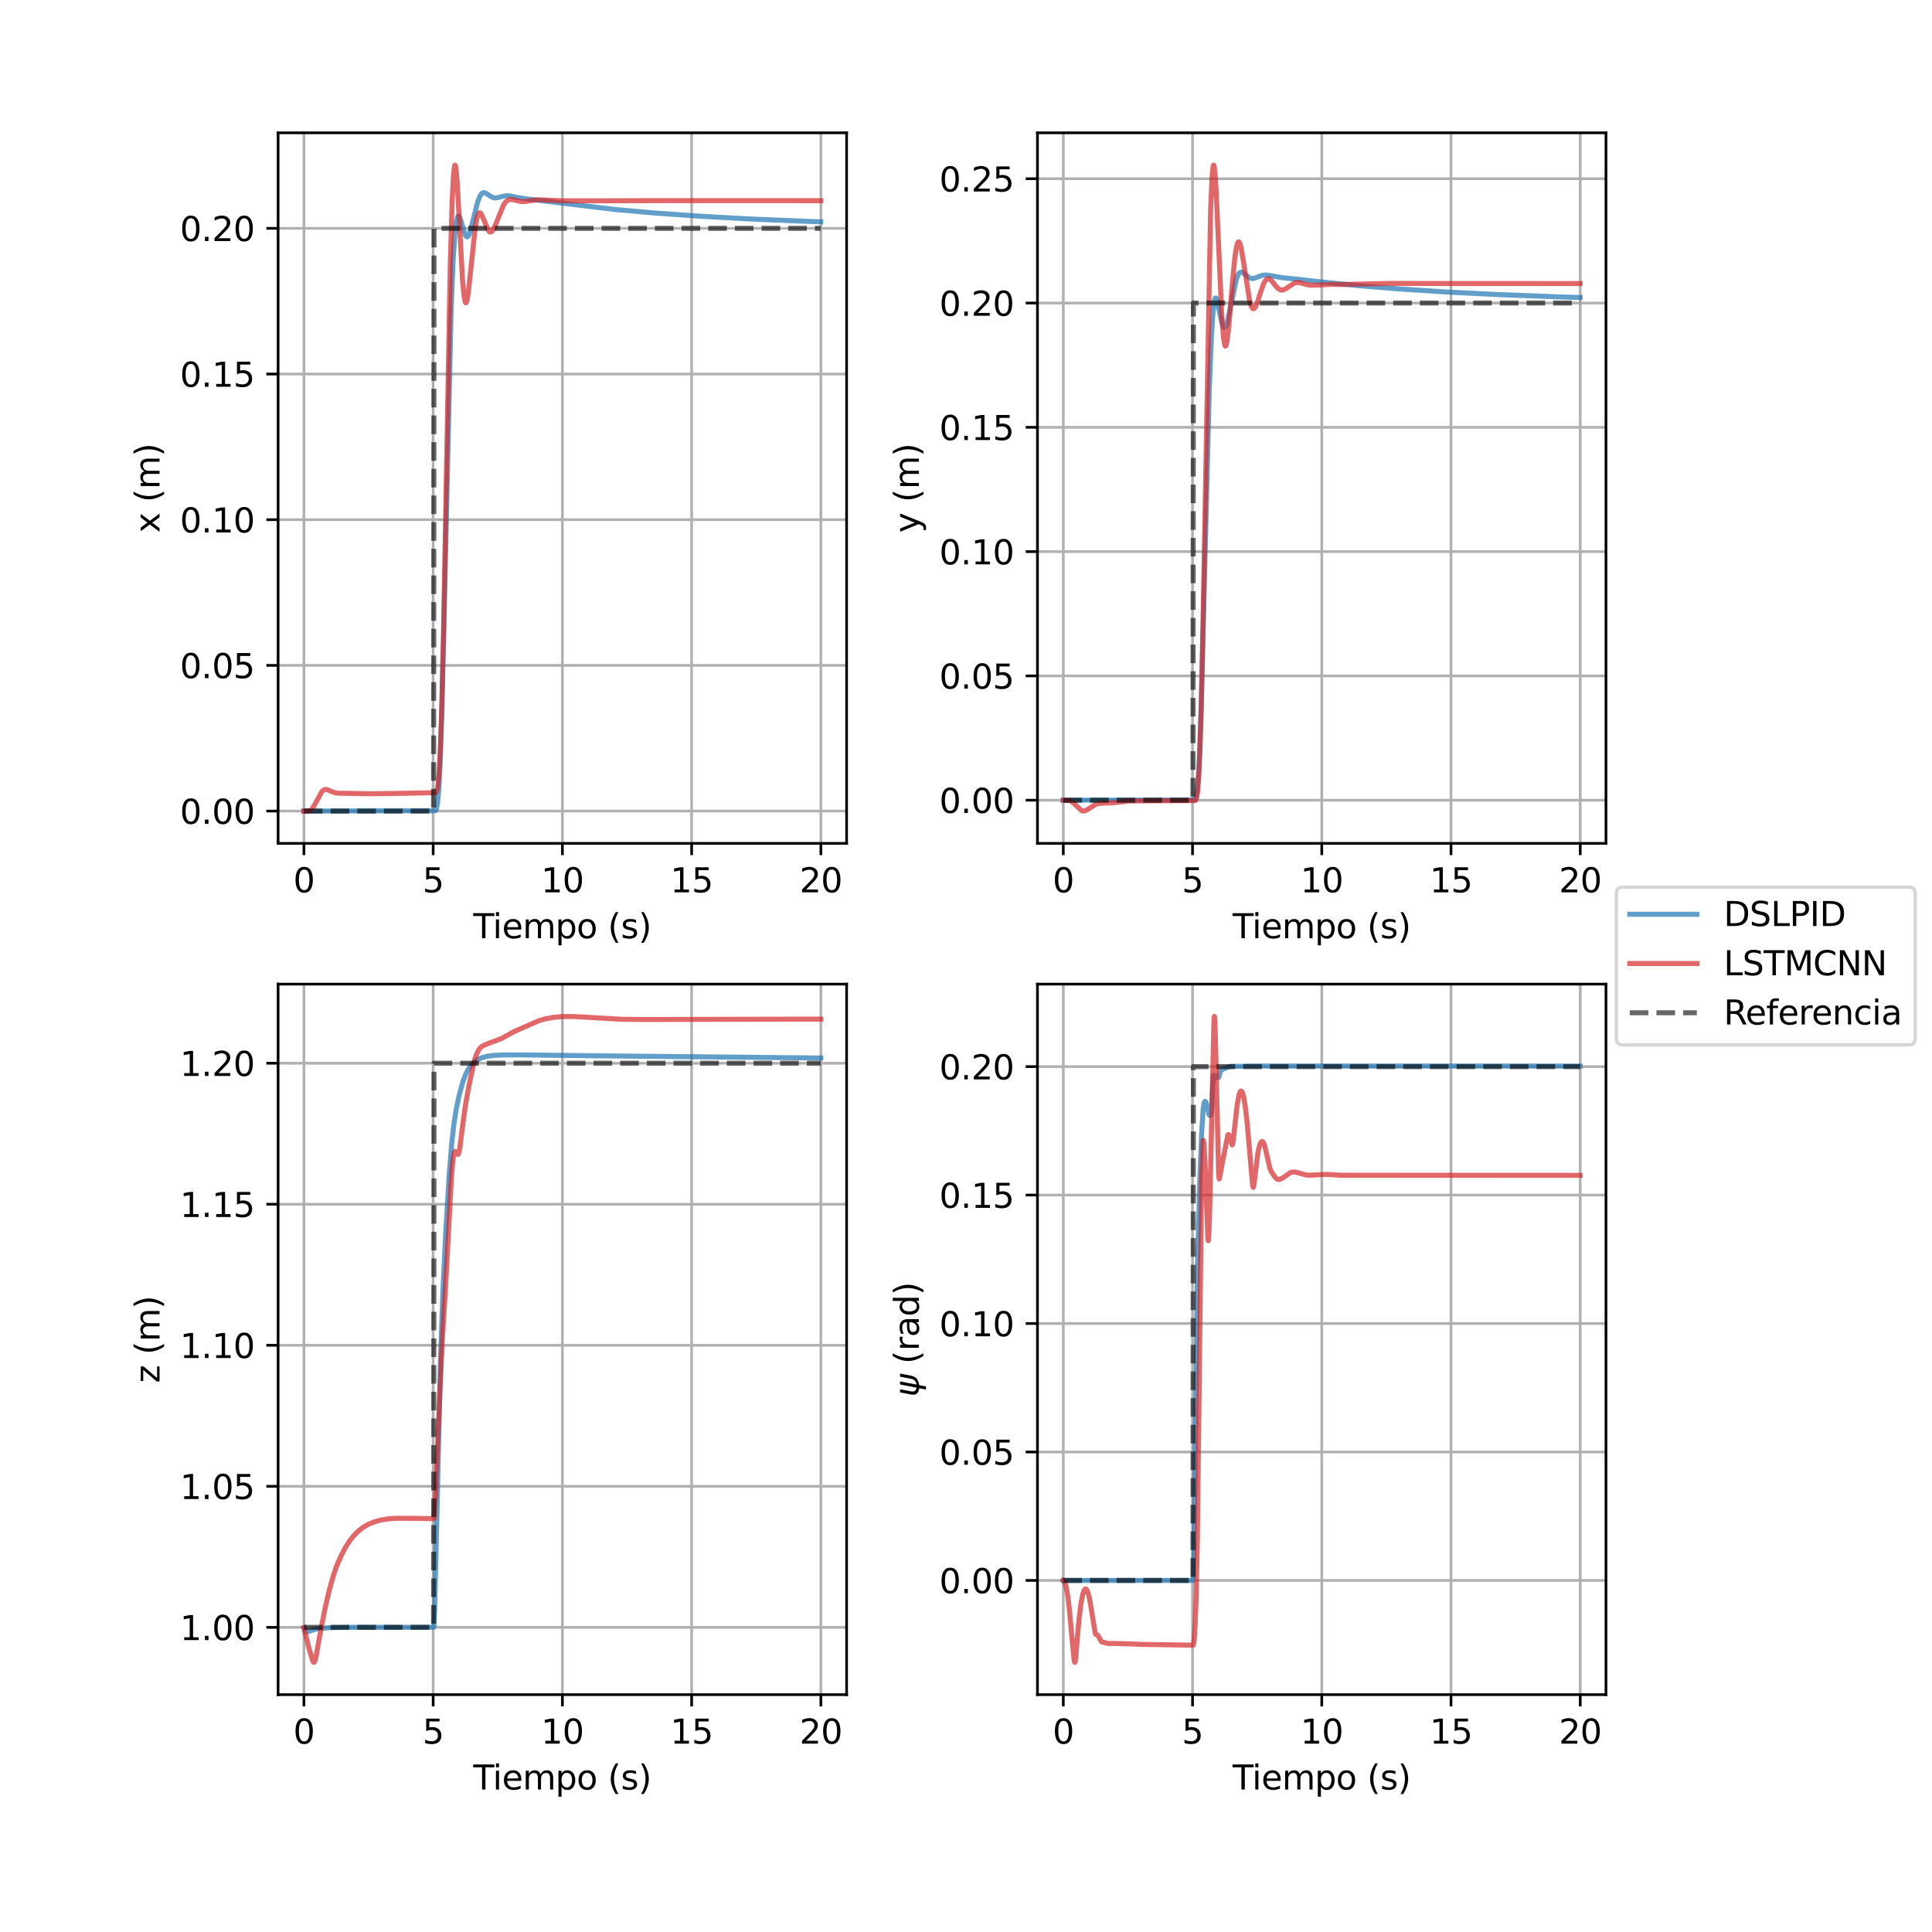 <?xml version="1.0" encoding="utf-8" standalone="no"?>
<!DOCTYPE svg PUBLIC "-//W3C//DTD SVG 1.1//EN"
  "http://www.w3.org/Graphics/SVG/1.1/DTD/svg11.dtd">
<svg height="576pt" version="1.1" viewBox="0 0 576 576" width="576pt" xmlns="http://www.w3.org/2000/svg" xmlns:xlink="http://www.w3.org/1999/xlink">
 <defs>
  <style type="text/css">*{stroke-linecap:butt;stroke-linejoin:round;}</style>
 </defs>
 <g id="figure_1">
  <g id="patch_1">
   <path d="M 0 576 
L 576 576 
L 576 0 
L 0 0 
z
" style="fill:#ffffff;"/>
  </g>
  <g id="axes_1">
   <g id="patch_2">
    <path d="M 82.91 251.44 
L 252.405 251.44 
L 252.405 39.6 
L 82.91 39.6 
z
" style="fill:#ffffff;"/>
   </g>
   <g id="matplotlib.axis_1">
    <g id="xtick_1">
     <g id="line2d_1">
      <path clip-path="url(#p86382a39cb)" d="M 90.614 251.44 
L 90.614 39.6 
" style="fill:none;stroke:#b0b0b0;stroke-linecap:square;stroke-width:0.8;"/>
     </g>
     <g id="line2d_2">
      <defs>
       <path d="M 0 0 
L 0 3.5 
" id="mc62c3244e0" style="stroke:#000000;stroke-width:0.8;"/>
      </defs>
      <g>
       <use style="stroke:#000000;stroke-width:0.8;" x="90.614" xlink:href="#mc62c3244e0" y="251.44"/>
      </g>
     </g>
     <g id="text_1">
      <!-- 0 -->
      <g transform="translate(87.433 266.038)scale(0.1 -0.1)">
       <defs>
        <path d="M 2034 4250 
Q 1547 4250 1301 3770 
Q 1056 3291 1056 2328 
Q 1056 1369 1301 889 
Q 1547 409 2034 409 
Q 2525 409 2770 889 
Q 3016 1369 3016 2328 
Q 3016 3291 2770 3770 
Q 2525 4250 2034 4250 
z
M 2034 4750 
Q 2819 4750 3233 4129 
Q 3647 3509 3647 2328 
Q 3647 1150 3233 529 
Q 2819 -91 2034 -91 
Q 1250 -91 836 529 
Q 422 1150 422 2328 
Q 422 3509 836 4129 
Q 1250 4750 2034 4750 
z
" id="DejaVuSans-30" transform="scale(0.016)"/>
       </defs>
       <use xlink:href="#DejaVuSans-30"/>
      </g>
     </g>
    </g>
    <g id="xtick_2">
     <g id="line2d_3">
      <path clip-path="url(#p86382a39cb)" d="M 129.144 251.44 
L 129.144 39.6 
" style="fill:none;stroke:#b0b0b0;stroke-linecap:square;stroke-width:0.8;"/>
     </g>
     <g id="line2d_4">
      <g>
       <use style="stroke:#000000;stroke-width:0.8;" x="129.144" xlink:href="#mc62c3244e0" y="251.44"/>
      </g>
     </g>
     <g id="text_2">
      <!-- 5 -->
      <g transform="translate(125.963 266.038)scale(0.1 -0.1)">
       <defs>
        <path d="M 691 4666 
L 3169 4666 
L 3169 4134 
L 1269 4134 
L 1269 2991 
Q 1406 3038 1543 3061 
Q 1681 3084 1819 3084 
Q 2600 3084 3056 2656 
Q 3513 2228 3513 1497 
Q 3513 744 3044 326 
Q 2575 -91 1722 -91 
Q 1428 -91 1123 -41 
Q 819 9 494 109 
L 494 744 
Q 775 591 1075 516 
Q 1375 441 1709 441 
Q 2250 441 2565 725 
Q 2881 1009 2881 1497 
Q 2881 1984 2565 2268 
Q 2250 2553 1709 2553 
Q 1456 2553 1204 2497 
Q 953 2441 691 2322 
L 691 4666 
z
" id="DejaVuSans-35" transform="scale(0.016)"/>
       </defs>
       <use xlink:href="#DejaVuSans-35"/>
      </g>
     </g>
    </g>
    <g id="xtick_3">
     <g id="line2d_5">
      <path clip-path="url(#p86382a39cb)" d="M 167.674 251.44 
L 167.674 39.6 
" style="fill:none;stroke:#b0b0b0;stroke-linecap:square;stroke-width:0.8;"/>
     </g>
     <g id="line2d_6">
      <g>
       <use style="stroke:#000000;stroke-width:0.8;" x="167.674" xlink:href="#mc62c3244e0" y="251.44"/>
      </g>
     </g>
     <g id="text_3">
      <!-- 10 -->
      <g transform="translate(161.311 266.038)scale(0.1 -0.1)">
       <defs>
        <path d="M 794 531 
L 1825 531 
L 1825 4091 
L 703 3866 
L 703 4441 
L 1819 4666 
L 2450 4666 
L 2450 531 
L 3481 531 
L 3481 0 
L 794 0 
L 794 531 
z
" id="DejaVuSans-31" transform="scale(0.016)"/>
       </defs>
       <use xlink:href="#DejaVuSans-31"/>
       <use x="63.623" xlink:href="#DejaVuSans-30"/>
      </g>
     </g>
    </g>
    <g id="xtick_4">
     <g id="line2d_7">
      <path clip-path="url(#p86382a39cb)" d="M 206.203 251.44 
L 206.203 39.6 
" style="fill:none;stroke:#b0b0b0;stroke-linecap:square;stroke-width:0.8;"/>
     </g>
     <g id="line2d_8">
      <g>
       <use style="stroke:#000000;stroke-width:0.8;" x="206.203" xlink:href="#mc62c3244e0" y="251.44"/>
      </g>
     </g>
     <g id="text_4">
      <!-- 15 -->
      <g transform="translate(199.841 266.038)scale(0.1 -0.1)">
       <use xlink:href="#DejaVuSans-31"/>
       <use x="63.623" xlink:href="#DejaVuSans-35"/>
      </g>
     </g>
    </g>
    <g id="xtick_5">
     <g id="line2d_9">
      <path clip-path="url(#p86382a39cb)" d="M 244.733 251.44 
L 244.733 39.6 
" style="fill:none;stroke:#b0b0b0;stroke-linecap:square;stroke-width:0.8;"/>
     </g>
     <g id="line2d_10">
      <g>
       <use style="stroke:#000000;stroke-width:0.8;" x="244.733" xlink:href="#mc62c3244e0" y="251.44"/>
      </g>
     </g>
     <g id="text_5">
      <!-- 20 -->
      <g transform="translate(238.37 266.038)scale(0.1 -0.1)">
       <defs>
        <path d="M 1228 531 
L 3431 531 
L 3431 0 
L 469 0 
L 469 531 
Q 828 903 1448 1529 
Q 2069 2156 2228 2338 
Q 2531 2678 2651 2914 
Q 2772 3150 2772 3378 
Q 2772 3750 2511 3984 
Q 2250 4219 1831 4219 
Q 1534 4219 1204 4116 
Q 875 4013 500 3803 
L 500 4441 
Q 881 4594 1212 4672 
Q 1544 4750 1819 4750 
Q 2544 4750 2975 4387 
Q 3406 4025 3406 3419 
Q 3406 3131 3298 2873 
Q 3191 2616 2906 2266 
Q 2828 2175 2409 1742 
Q 1991 1309 1228 531 
z
" id="DejaVuSans-32" transform="scale(0.016)"/>
       </defs>
       <use xlink:href="#DejaVuSans-32"/>
       <use x="63.623" xlink:href="#DejaVuSans-30"/>
      </g>
     </g>
    </g>
    <g id="text_6">
     <!-- Tiempo (s) -->
     <g transform="translate(141.095 279.717)scale(0.1 -0.1)">
      <defs>
       <path d="M -19 4666 
L 3928 4666 
L 3928 4134 
L 2272 4134 
L 2272 0 
L 1638 0 
L 1638 4134 
L -19 4134 
L -19 4666 
z
" id="DejaVuSans-54" transform="scale(0.016)"/>
       <path d="M 603 3500 
L 1178 3500 
L 1178 0 
L 603 0 
L 603 3500 
z
M 603 4863 
L 1178 4863 
L 1178 4134 
L 603 4134 
L 603 4863 
z
" id="DejaVuSans-69" transform="scale(0.016)"/>
       <path d="M 3597 1894 
L 3597 1613 
L 953 1613 
Q 991 1019 1311 708 
Q 1631 397 2203 397 
Q 2534 397 2845 478 
Q 3156 559 3463 722 
L 3463 178 
Q 3153 47 2828 -22 
Q 2503 -91 2169 -91 
Q 1331 -91 842 396 
Q 353 884 353 1716 
Q 353 2575 817 3079 
Q 1281 3584 2069 3584 
Q 2775 3584 3186 3129 
Q 3597 2675 3597 1894 
z
M 3022 2063 
Q 3016 2534 2758 2815 
Q 2500 3097 2075 3097 
Q 1594 3097 1305 2825 
Q 1016 2553 972 2059 
L 3022 2063 
z
" id="DejaVuSans-65" transform="scale(0.016)"/>
       <path d="M 3328 2828 
Q 3544 3216 3844 3400 
Q 4144 3584 4550 3584 
Q 5097 3584 5394 3201 
Q 5691 2819 5691 2113 
L 5691 0 
L 5113 0 
L 5113 2094 
Q 5113 2597 4934 2840 
Q 4756 3084 4391 3084 
Q 3944 3084 3684 2787 
Q 3425 2491 3425 1978 
L 3425 0 
L 2847 0 
L 2847 2094 
Q 2847 2600 2669 2842 
Q 2491 3084 2119 3084 
Q 1678 3084 1418 2786 
Q 1159 2488 1159 1978 
L 1159 0 
L 581 0 
L 581 3500 
L 1159 3500 
L 1159 2956 
Q 1356 3278 1631 3431 
Q 1906 3584 2284 3584 
Q 2666 3584 2933 3390 
Q 3200 3197 3328 2828 
z
" id="DejaVuSans-6d" transform="scale(0.016)"/>
       <path d="M 1159 525 
L 1159 -1331 
L 581 -1331 
L 581 3500 
L 1159 3500 
L 1159 2969 
Q 1341 3281 1617 3432 
Q 1894 3584 2278 3584 
Q 2916 3584 3314 3078 
Q 3713 2572 3713 1747 
Q 3713 922 3314 415 
Q 2916 -91 2278 -91 
Q 1894 -91 1617 61 
Q 1341 213 1159 525 
z
M 3116 1747 
Q 3116 2381 2855 2742 
Q 2594 3103 2138 3103 
Q 1681 3103 1420 2742 
Q 1159 2381 1159 1747 
Q 1159 1113 1420 752 
Q 1681 391 2138 391 
Q 2594 391 2855 752 
Q 3116 1113 3116 1747 
z
" id="DejaVuSans-70" transform="scale(0.016)"/>
       <path d="M 1959 3097 
Q 1497 3097 1228 2736 
Q 959 2375 959 1747 
Q 959 1119 1226 758 
Q 1494 397 1959 397 
Q 2419 397 2687 759 
Q 2956 1122 2956 1747 
Q 2956 2369 2687 2733 
Q 2419 3097 1959 3097 
z
M 1959 3584 
Q 2709 3584 3137 3096 
Q 3566 2609 3566 1747 
Q 3566 888 3137 398 
Q 2709 -91 1959 -91 
Q 1206 -91 779 398 
Q 353 888 353 1747 
Q 353 2609 779 3096 
Q 1206 3584 1959 3584 
z
" id="DejaVuSans-6f" transform="scale(0.016)"/>
       <path id="DejaVuSans-20" transform="scale(0.016)"/>
       <path d="M 1984 4856 
Q 1566 4138 1362 3434 
Q 1159 2731 1159 2009 
Q 1159 1288 1364 580 
Q 1569 -128 1984 -844 
L 1484 -844 
Q 1016 -109 783 600 
Q 550 1309 550 2009 
Q 550 2706 781 3412 
Q 1013 4119 1484 4856 
L 1984 4856 
z
" id="DejaVuSans-28" transform="scale(0.016)"/>
       <path d="M 2834 3397 
L 2834 2853 
Q 2591 2978 2328 3040 
Q 2066 3103 1784 3103 
Q 1356 3103 1142 2972 
Q 928 2841 928 2578 
Q 928 2378 1081 2264 
Q 1234 2150 1697 2047 
L 1894 2003 
Q 2506 1872 2764 1633 
Q 3022 1394 3022 966 
Q 3022 478 2636 193 
Q 2250 -91 1575 -91 
Q 1294 -91 989 -36 
Q 684 19 347 128 
L 347 722 
Q 666 556 975 473 
Q 1284 391 1588 391 
Q 1994 391 2212 530 
Q 2431 669 2431 922 
Q 2431 1156 2273 1281 
Q 2116 1406 1581 1522 
L 1381 1569 
Q 847 1681 609 1914 
Q 372 2147 372 2553 
Q 372 3047 722 3315 
Q 1072 3584 1716 3584 
Q 2034 3584 2315 3537 
Q 2597 3491 2834 3397 
z
" id="DejaVuSans-73" transform="scale(0.016)"/>
       <path d="M 513 4856 
L 1013 4856 
Q 1481 4119 1714 3412 
Q 1947 2706 1947 2009 
Q 1947 1309 1714 600 
Q 1481 -109 1013 -844 
L 513 -844 
Q 928 -128 1133 580 
Q 1338 1288 1338 2009 
Q 1338 2731 1133 3434 
Q 928 4138 513 4856 
z
" id="DejaVuSans-29" transform="scale(0.016)"/>
      </defs>
      <use xlink:href="#DejaVuSans-54"/>
      <use x="57.959" xlink:href="#DejaVuSans-69"/>
      <use x="85.742" xlink:href="#DejaVuSans-65"/>
      <use x="147.266" xlink:href="#DejaVuSans-6d"/>
      <use x="244.678" xlink:href="#DejaVuSans-70"/>
      <use x="308.154" xlink:href="#DejaVuSans-6f"/>
      <use x="369.336" xlink:href="#DejaVuSans-20"/>
      <use x="401.123" xlink:href="#DejaVuSans-28"/>
      <use x="440.137" xlink:href="#DejaVuSans-73"/>
      <use x="492.236" xlink:href="#DejaVuSans-29"/>
     </g>
    </g>
   </g>
   <g id="matplotlib.axis_2">
    <g id="ytick_1">
     <g id="line2d_11">
      <path clip-path="url(#p86382a39cb)" d="M 82.91 241.811 
L 252.405 241.811 
" style="fill:none;stroke:#b0b0b0;stroke-linecap:square;stroke-width:0.8;"/>
     </g>
     <g id="line2d_12">
      <defs>
       <path d="M 0 0 
L -3.5 0 
" id="m4d430b8857" style="stroke:#000000;stroke-width:0.8;"/>
      </defs>
      <g>
       <use style="stroke:#000000;stroke-width:0.8;" x="82.91" xlink:href="#m4d430b8857" y="241.811"/>
      </g>
     </g>
     <g id="text_7">
      <!-- 0.00 -->
      <g transform="translate(53.644 245.61)scale(0.1 -0.1)">
       <defs>
        <path d="M 684 794 
L 1344 794 
L 1344 0 
L 684 0 
L 684 794 
z
" id="DejaVuSans-2e" transform="scale(0.016)"/>
       </defs>
       <use xlink:href="#DejaVuSans-30"/>
       <use x="63.623" xlink:href="#DejaVuSans-2e"/>
       <use x="95.41" xlink:href="#DejaVuSans-30"/>
       <use x="159.033" xlink:href="#DejaVuSans-30"/>
      </g>
     </g>
    </g>
    <g id="ytick_2">
     <g id="line2d_13">
      <path clip-path="url(#p86382a39cb)" d="M 82.91 198.376 
L 252.405 198.376 
" style="fill:none;stroke:#b0b0b0;stroke-linecap:square;stroke-width:0.8;"/>
     </g>
     <g id="line2d_14">
      <g>
       <use style="stroke:#000000;stroke-width:0.8;" x="82.91" xlink:href="#m4d430b8857" y="198.376"/>
      </g>
     </g>
     <g id="text_8">
      <!-- 0.05 -->
      <g transform="translate(53.644 202.176)scale(0.1 -0.1)">
       <use xlink:href="#DejaVuSans-30"/>
       <use x="63.623" xlink:href="#DejaVuSans-2e"/>
       <use x="95.41" xlink:href="#DejaVuSans-30"/>
       <use x="159.033" xlink:href="#DejaVuSans-35"/>
      </g>
     </g>
    </g>
    <g id="ytick_3">
     <g id="line2d_15">
      <path clip-path="url(#p86382a39cb)" d="M 82.91 154.942 
L 252.405 154.942 
" style="fill:none;stroke:#b0b0b0;stroke-linecap:square;stroke-width:0.8;"/>
     </g>
     <g id="line2d_16">
      <g>
       <use style="stroke:#000000;stroke-width:0.8;" x="82.91" xlink:href="#m4d430b8857" y="154.942"/>
      </g>
     </g>
     <g id="text_9">
      <!-- 0.10 -->
      <g transform="translate(53.644 158.741)scale(0.1 -0.1)">
       <use xlink:href="#DejaVuSans-30"/>
       <use x="63.623" xlink:href="#DejaVuSans-2e"/>
       <use x="95.41" xlink:href="#DejaVuSans-31"/>
       <use x="159.033" xlink:href="#DejaVuSans-30"/>
      </g>
     </g>
    </g>
    <g id="ytick_4">
     <g id="line2d_17">
      <path clip-path="url(#p86382a39cb)" d="M 82.91 111.507 
L 252.405 111.507 
" style="fill:none;stroke:#b0b0b0;stroke-linecap:square;stroke-width:0.8;"/>
     </g>
     <g id="line2d_18">
      <g>
       <use style="stroke:#000000;stroke-width:0.8;" x="82.91" xlink:href="#m4d430b8857" y="111.507"/>
      </g>
     </g>
     <g id="text_10">
      <!-- 0.15 -->
      <g transform="translate(53.644 115.306)scale(0.1 -0.1)">
       <use xlink:href="#DejaVuSans-30"/>
       <use x="63.623" xlink:href="#DejaVuSans-2e"/>
       <use x="95.41" xlink:href="#DejaVuSans-31"/>
       <use x="159.033" xlink:href="#DejaVuSans-35"/>
      </g>
     </g>
    </g>
    <g id="ytick_5">
     <g id="line2d_19">
      <path clip-path="url(#p86382a39cb)" d="M 82.91 68.073 
L 252.405 68.073 
" style="fill:none;stroke:#b0b0b0;stroke-linecap:square;stroke-width:0.8;"/>
     </g>
     <g id="line2d_20">
      <g>
       <use style="stroke:#000000;stroke-width:0.8;" x="82.91" xlink:href="#m4d430b8857" y="68.073"/>
      </g>
     </g>
     <g id="text_11">
      <!-- 0.20 -->
      <g transform="translate(53.644 71.872)scale(0.1 -0.1)">
       <use xlink:href="#DejaVuSans-30"/>
       <use x="63.623" xlink:href="#DejaVuSans-2e"/>
       <use x="95.41" xlink:href="#DejaVuSans-32"/>
       <use x="159.033" xlink:href="#DejaVuSans-30"/>
      </g>
     </g>
    </g>
    <g id="text_12">
     <!-- x (m) -->
     <g transform="translate(47.565 158.84)rotate(-90)scale(0.1 -0.1)">
      <defs>
       <path d="M 3513 3500 
L 2247 1797 
L 3578 0 
L 2900 0 
L 1881 1375 
L 863 0 
L 184 0 
L 1544 1831 
L 300 3500 
L 978 3500 
L 1906 2253 
L 2834 3500 
L 3513 3500 
z
" id="DejaVuSans-78" transform="scale(0.016)"/>
      </defs>
      <use xlink:href="#DejaVuSans-78"/>
      <use x="59.18" xlink:href="#DejaVuSans-20"/>
      <use x="90.967" xlink:href="#DejaVuSans-28"/>
      <use x="129.98" xlink:href="#DejaVuSans-6d"/>
      <use x="227.393" xlink:href="#DejaVuSans-29"/>
     </g>
    </g>
   </g>
   <g id="line2d_21">
    <path clip-path="url(#p86382a39cb)" d="M 90.614 241.811 
L 129.786 241.707 
L 130.011 241.374 
L 130.236 240.618 
L 130.492 238.951 
L 130.814 235.22 
L 131.199 227.852 
L 131.68 213.88 
L 132.323 187.777 
L 134.506 91.888 
L 135.084 77.665 
L 135.598 69.898 
L 136.047 66.096 
L 136.4 64.692 
L 136.657 64.367 
L 136.85 64.44 
L 137.075 64.816 
L 137.46 65.992 
L 138.712 70.109 
L 139.065 70.556 
L 139.322 70.59 
L 139.579 70.378 
L 139.9 69.791 
L 140.35 68.464 
L 141.12 65.345 
L 142.405 60.221 
L 143.047 58.555 
L 143.56 57.78 
L 144.01 57.474 
L 144.427 57.442 
L 144.941 57.638 
L 145.936 58.329 
L 146.868 58.853 
L 147.574 59.006 
L 148.345 58.944 
L 149.886 58.522 
L 151.042 58.346 
L 152.133 58.416 
L 153.931 58.806 
L 156.083 59.189 
L 183.406 62.466 
L 195.479 63.525 
L 208.74 64.459 
L 223.67 65.283 
L 240.623 65.994 
L 244.701 66.136 
L 244.701 66.136 
" style="fill:none;stroke:#1f77b4;stroke-linecap:square;stroke-opacity:0.7;stroke-width:1.5;"/>
   </g>
   <g id="line2d_22">
    <path clip-path="url(#p86382a39cb)" d="M 90.614 241.811 
L 92.188 241.704 
L 92.733 241.447 
L 93.183 240.976 
L 93.793 239.964 
L 96.008 235.899 
L 96.554 235.492 
L 97.068 235.369 
L 97.678 235.468 
L 98.706 235.918 
L 99.894 236.36 
L 100.921 236.485 
L 110.425 236.649 
L 118.709 236.541 
L 129.882 236.333 
L 130.107 236.043 
L 130.332 235.38 
L 130.589 233.884 
L 130.878 230.8 
L 131.231 224.393 
L 131.68 211.506 
L 132.258 187.369 
L 133.061 143.038 
L 134.249 78.572 
L 134.795 60.028 
L 135.212 52.052 
L 135.533 49.456 
L 135.662 49.229 
L 135.694 49.242 
L 135.822 49.563 
L 136.015 50.816 
L 136.336 54.718 
L 136.882 64.836 
L 137.877 83.207 
L 138.359 88.391 
L 138.68 90.021 
L 138.905 90.299 
L 139.033 90.157 
L 139.258 89.434 
L 139.611 87.277 
L 140.189 81.99 
L 141.666 67.934 
L 142.212 64.94 
L 142.629 63.745 
L 142.918 63.437 
L 143.143 63.457 
L 143.432 63.76 
L 143.849 64.605 
L 145.712 68.932 
L 146.097 69.185 
L 146.418 69.147 
L 146.771 68.854 
L 147.221 68.149 
L 147.863 66.674 
L 150.11 61.143 
L 150.785 60.185 
L 151.395 59.677 
L 152.005 59.457 
L 152.679 59.456 
L 153.739 59.715 
L 155.344 60.08 
L 156.468 60.087 
L 158.073 59.836 
L 160.096 59.571 
L 161.766 59.595 
L 167.224 59.856 
L 175.99 59.877 
L 197.245 59.814 
L 244.701 59.824 
L 244.701 59.824 
" style="fill:none;stroke:#d62728;stroke-linecap:square;stroke-opacity:0.7;stroke-width:1.5;"/>
   </g>
   <g id="line2d_23">
    <path clip-path="url(#p86382a39cb)" d="M 90.614 241.811 
L 129.272 241.811 
L 129.401 68.073 
L 244.701 68.073 
L 244.701 68.073 
" style="fill:none;stroke:#000000;stroke-dasharray:5.55,2.4;stroke-dashoffset:0;stroke-opacity:0.595;stroke-width:1.5;"/>
   </g>
   <g id="patch_3">
    <path d="M 82.91 251.44 
L 82.91 39.6 
" style="fill:none;stroke:#000000;stroke-linecap:square;stroke-linejoin:miter;stroke-width:0.8;"/>
   </g>
   <g id="patch_4">
    <path d="M 252.405 251.44 
L 252.405 39.6 
" style="fill:none;stroke:#000000;stroke-linecap:square;stroke-linejoin:miter;stroke-width:0.8;"/>
   </g>
   <g id="patch_5">
    <path d="M 82.91 251.44 
L 252.405 251.44 
" style="fill:none;stroke:#000000;stroke-linecap:square;stroke-linejoin:miter;stroke-width:0.8;"/>
   </g>
   <g id="patch_6">
    <path d="M 82.91 39.6 
L 252.405 39.6 
" style="fill:none;stroke:#000000;stroke-linecap:square;stroke-linejoin:miter;stroke-width:0.8;"/>
   </g>
  </g>
  <g id="axes_2">
   <g id="patch_7">
    <path d="M 309.305 251.44 
L 478.8 251.44 
L 478.8 39.6 
L 309.305 39.6 
z
" style="fill:#ffffff;"/>
   </g>
   <g id="matplotlib.axis_3">
    <g id="xtick_6">
     <g id="line2d_24">
      <path clip-path="url(#pc418ac029c)" d="M 317.009 251.44 
L 317.009 39.6 
" style="fill:none;stroke:#b0b0b0;stroke-linecap:square;stroke-width:0.8;"/>
     </g>
     <g id="line2d_25">
      <g>
       <use style="stroke:#000000;stroke-width:0.8;" x="317.009" xlink:href="#mc62c3244e0" y="251.44"/>
      </g>
     </g>
     <g id="text_13">
      <!-- 0 -->
      <g transform="translate(313.828 266.038)scale(0.1 -0.1)">
       <use xlink:href="#DejaVuSans-30"/>
      </g>
     </g>
    </g>
    <g id="xtick_7">
     <g id="line2d_26">
      <path clip-path="url(#pc418ac029c)" d="M 355.539 251.44 
L 355.539 39.6 
" style="fill:none;stroke:#b0b0b0;stroke-linecap:square;stroke-width:0.8;"/>
     </g>
     <g id="line2d_27">
      <g>
       <use style="stroke:#000000;stroke-width:0.8;" x="355.539" xlink:href="#mc62c3244e0" y="251.44"/>
      </g>
     </g>
     <g id="text_14">
      <!-- 5 -->
      <g transform="translate(352.358 266.038)scale(0.1 -0.1)">
       <use xlink:href="#DejaVuSans-35"/>
      </g>
     </g>
    </g>
    <g id="xtick_8">
     <g id="line2d_28">
      <path clip-path="url(#pc418ac029c)" d="M 394.069 251.44 
L 394.069 39.6 
" style="fill:none;stroke:#b0b0b0;stroke-linecap:square;stroke-width:0.8;"/>
     </g>
     <g id="line2d_29">
      <g>
       <use style="stroke:#000000;stroke-width:0.8;" x="394.069" xlink:href="#mc62c3244e0" y="251.44"/>
      </g>
     </g>
     <g id="text_15">
      <!-- 10 -->
      <g transform="translate(387.706 266.038)scale(0.1 -0.1)">
       <use xlink:href="#DejaVuSans-31"/>
       <use x="63.623" xlink:href="#DejaVuSans-30"/>
      </g>
     </g>
    </g>
    <g id="xtick_9">
     <g id="line2d_30">
      <path clip-path="url(#pc418ac029c)" d="M 432.598 251.44 
L 432.598 39.6 
" style="fill:none;stroke:#b0b0b0;stroke-linecap:square;stroke-width:0.8;"/>
     </g>
     <g id="line2d_31">
      <g>
       <use style="stroke:#000000;stroke-width:0.8;" x="432.598" xlink:href="#mc62c3244e0" y="251.44"/>
      </g>
     </g>
     <g id="text_16">
      <!-- 15 -->
      <g transform="translate(426.236 266.038)scale(0.1 -0.1)">
       <use xlink:href="#DejaVuSans-31"/>
       <use x="63.623" xlink:href="#DejaVuSans-35"/>
      </g>
     </g>
    </g>
    <g id="xtick_10">
     <g id="line2d_32">
      <path clip-path="url(#pc418ac029c)" d="M 471.128 251.44 
L 471.128 39.6 
" style="fill:none;stroke:#b0b0b0;stroke-linecap:square;stroke-width:0.8;"/>
     </g>
     <g id="line2d_33">
      <g>
       <use style="stroke:#000000;stroke-width:0.8;" x="471.128" xlink:href="#mc62c3244e0" y="251.44"/>
      </g>
     </g>
     <g id="text_17">
      <!-- 20 -->
      <g transform="translate(464.765 266.038)scale(0.1 -0.1)">
       <use xlink:href="#DejaVuSans-32"/>
       <use x="63.623" xlink:href="#DejaVuSans-30"/>
      </g>
     </g>
    </g>
    <g id="text_18">
     <!-- Tiempo (s) -->
     <g transform="translate(367.49 279.717)scale(0.1 -0.1)">
      <use xlink:href="#DejaVuSans-54"/>
      <use x="57.959" xlink:href="#DejaVuSans-69"/>
      <use x="85.742" xlink:href="#DejaVuSans-65"/>
      <use x="147.266" xlink:href="#DejaVuSans-6d"/>
      <use x="244.678" xlink:href="#DejaVuSans-70"/>
      <use x="308.154" xlink:href="#DejaVuSans-6f"/>
      <use x="369.336" xlink:href="#DejaVuSans-20"/>
      <use x="401.123" xlink:href="#DejaVuSans-28"/>
      <use x="440.137" xlink:href="#DejaVuSans-73"/>
      <use x="492.236" xlink:href="#DejaVuSans-29"/>
     </g>
    </g>
   </g>
   <g id="matplotlib.axis_4">
    <g id="ytick_6">
     <g id="line2d_34">
      <path clip-path="url(#pc418ac029c)" d="M 309.305 238.566 
L 478.8 238.566 
" style="fill:none;stroke:#b0b0b0;stroke-linecap:square;stroke-width:0.8;"/>
     </g>
     <g id="line2d_35">
      <g>
       <use style="stroke:#000000;stroke-width:0.8;" x="309.305" xlink:href="#m4d430b8857" y="238.566"/>
      </g>
     </g>
     <g id="text_19">
      <!-- 0.00 -->
      <g transform="translate(280.039 242.365)scale(0.1 -0.1)">
       <use xlink:href="#DejaVuSans-30"/>
       <use x="63.623" xlink:href="#DejaVuSans-2e"/>
       <use x="95.41" xlink:href="#DejaVuSans-30"/>
       <use x="159.033" xlink:href="#DejaVuSans-30"/>
      </g>
     </g>
    </g>
    <g id="ytick_7">
     <g id="line2d_36">
      <path clip-path="url(#pc418ac029c)" d="M 309.305 201.51 
L 478.8 201.51 
" style="fill:none;stroke:#b0b0b0;stroke-linecap:square;stroke-width:0.8;"/>
     </g>
     <g id="line2d_37">
      <g>
       <use style="stroke:#000000;stroke-width:0.8;" x="309.305" xlink:href="#m4d430b8857" y="201.51"/>
      </g>
     </g>
     <g id="text_20">
      <!-- 0.05 -->
      <g transform="translate(280.039 205.309)scale(0.1 -0.1)">
       <use xlink:href="#DejaVuSans-30"/>
       <use x="63.623" xlink:href="#DejaVuSans-2e"/>
       <use x="95.41" xlink:href="#DejaVuSans-30"/>
       <use x="159.033" xlink:href="#DejaVuSans-35"/>
      </g>
     </g>
    </g>
    <g id="ytick_8">
     <g id="line2d_38">
      <path clip-path="url(#pc418ac029c)" d="M 309.305 164.454 
L 478.8 164.454 
" style="fill:none;stroke:#b0b0b0;stroke-linecap:square;stroke-width:0.8;"/>
     </g>
     <g id="line2d_39">
      <g>
       <use style="stroke:#000000;stroke-width:0.8;" x="309.305" xlink:href="#m4d430b8857" y="164.454"/>
      </g>
     </g>
     <g id="text_21">
      <!-- 0.10 -->
      <g transform="translate(280.039 168.253)scale(0.1 -0.1)">
       <use xlink:href="#DejaVuSans-30"/>
       <use x="63.623" xlink:href="#DejaVuSans-2e"/>
       <use x="95.41" xlink:href="#DejaVuSans-31"/>
       <use x="159.033" xlink:href="#DejaVuSans-30"/>
      </g>
     </g>
    </g>
    <g id="ytick_9">
     <g id="line2d_40">
      <path clip-path="url(#pc418ac029c)" d="M 309.305 127.398 
L 478.8 127.398 
" style="fill:none;stroke:#b0b0b0;stroke-linecap:square;stroke-width:0.8;"/>
     </g>
     <g id="line2d_41">
      <g>
       <use style="stroke:#000000;stroke-width:0.8;" x="309.305" xlink:href="#m4d430b8857" y="127.398"/>
      </g>
     </g>
     <g id="text_22">
      <!-- 0.15 -->
      <g transform="translate(280.039 131.197)scale(0.1 -0.1)">
       <use xlink:href="#DejaVuSans-30"/>
       <use x="63.623" xlink:href="#DejaVuSans-2e"/>
       <use x="95.41" xlink:href="#DejaVuSans-31"/>
       <use x="159.033" xlink:href="#DejaVuSans-35"/>
      </g>
     </g>
    </g>
    <g id="ytick_10">
     <g id="line2d_42">
      <path clip-path="url(#pc418ac029c)" d="M 309.305 90.342 
L 478.8 90.342 
" style="fill:none;stroke:#b0b0b0;stroke-linecap:square;stroke-width:0.8;"/>
     </g>
     <g id="line2d_43">
      <g>
       <use style="stroke:#000000;stroke-width:0.8;" x="309.305" xlink:href="#m4d430b8857" y="90.342"/>
      </g>
     </g>
     <g id="text_23">
      <!-- 0.20 -->
      <g transform="translate(280.039 94.142)scale(0.1 -0.1)">
       <use xlink:href="#DejaVuSans-30"/>
       <use x="63.623" xlink:href="#DejaVuSans-2e"/>
       <use x="95.41" xlink:href="#DejaVuSans-32"/>
       <use x="159.033" xlink:href="#DejaVuSans-30"/>
      </g>
     </g>
    </g>
    <g id="ytick_11">
     <g id="line2d_44">
      <path clip-path="url(#pc418ac029c)" d="M 309.305 53.287 
L 478.8 53.287 
" style="fill:none;stroke:#b0b0b0;stroke-linecap:square;stroke-width:0.8;"/>
     </g>
     <g id="line2d_45">
      <g>
       <use style="stroke:#000000;stroke-width:0.8;" x="309.305" xlink:href="#m4d430b8857" y="53.287"/>
      </g>
     </g>
     <g id="text_24">
      <!-- 0.25 -->
      <g transform="translate(280.039 57.086)scale(0.1 -0.1)">
       <use xlink:href="#DejaVuSans-30"/>
       <use x="63.623" xlink:href="#DejaVuSans-2e"/>
       <use x="95.41" xlink:href="#DejaVuSans-32"/>
       <use x="159.033" xlink:href="#DejaVuSans-35"/>
      </g>
     </g>
    </g>
    <g id="text_25">
     <!-- y (m) -->
     <g transform="translate(273.96 158.84)rotate(-90)scale(0.1 -0.1)">
      <defs>
       <path d="M 2059 -325 
Q 1816 -950 1584 -1140 
Q 1353 -1331 966 -1331 
L 506 -1331 
L 506 -850 
L 844 -850 
Q 1081 -850 1212 -737 
Q 1344 -625 1503 -206 
L 1606 56 
L 191 3500 
L 800 3500 
L 1894 763 
L 2988 3500 
L 3597 3500 
L 2059 -325 
z
" id="DejaVuSans-79" transform="scale(0.016)"/>
      </defs>
      <use xlink:href="#DejaVuSans-79"/>
      <use x="59.18" xlink:href="#DejaVuSans-20"/>
      <use x="90.967" xlink:href="#DejaVuSans-28"/>
      <use x="129.98" xlink:href="#DejaVuSans-6d"/>
      <use x="227.393" xlink:href="#DejaVuSans-29"/>
     </g>
    </g>
   </g>
   <g id="line2d_46">
    <path clip-path="url(#pc418ac029c)" d="M 317.009 238.566 
L 356.181 238.475 
L 356.406 238.18 
L 356.631 237.485 
L 356.887 235.913 
L 357.209 232.365 
L 357.594 225.335 
L 358.075 212.059 
L 358.75 186.547 
L 360.548 115.31 
L 361.158 100.278 
L 361.672 92.575 
L 362.057 89.667 
L 362.346 88.86 
L 362.506 88.833 
L 362.699 89.13 
L 362.988 90.09 
L 363.566 92.988 
L 364.337 96.489 
L 364.754 97.472 
L 365.011 97.661 
L 365.236 97.559 
L 365.492 97.153 
L 365.846 96.139 
L 366.391 93.773 
L 368.639 83.034 
L 369.185 81.794 
L 369.634 81.28 
L 370.02 81.147 
L 370.437 81.248 
L 371.015 81.653 
L 372.62 82.891 
L 373.263 83.05 
L 373.937 82.978 
L 374.9 82.615 
L 376.409 82.063 
L 377.34 81.976 
L 378.432 82.113 
L 382.285 82.793 
L 387.069 83.277 
L 392.913 83.953 
L 405.114 85.173 
L 417.507 86.173 
L 431.346 87.062 
L 446.918 87.839 
L 464.995 88.513 
L 471.096 88.696 
L 471.096 88.696 
" style="fill:none;stroke:#1f77b4;stroke-linecap:square;stroke-opacity:0.7;stroke-width:1.5;"/>
   </g>
   <g id="line2d_47">
    <path clip-path="url(#pc418ac029c)" d="M 317.009 238.566 
L 318.839 238.675 
L 319.482 238.94 
L 320.124 239.464 
L 322.5 241.725 
L 323.078 241.808 
L 323.688 241.653 
L 324.49 241.185 
L 326.642 239.812 
L 327.605 239.539 
L 328.761 239.459 
L 331.715 239.357 
L 336.692 238.795 
L 356.374 238.68 
L 356.599 238.349 
L 356.823 237.584 
L 357.08 235.811 
L 357.369 232.143 
L 357.722 224.588 
L 358.172 209.408 
L 358.75 181.044 
L 360.933 62.457 
L 361.383 52.429 
L 361.704 49.474 
L 361.832 49.229 
L 361.864 49.248 
L 361.993 49.634 
L 362.217 51.442 
L 362.538 56.188 
L 363.116 68.862 
L 364.24 93.699 
L 364.754 100.469 
L 365.107 102.752 
L 365.332 103.196 
L 365.46 103.117 
L 365.653 102.58 
L 365.942 100.943 
L 366.391 96.843 
L 367.323 85.594 
L 368.157 76.774 
L 368.671 73.439 
L 369.024 72.305 
L 369.281 72.078 
L 369.474 72.221 
L 369.731 72.795 
L 370.084 74.207 
L 370.63 77.425 
L 372.556 89.688 
L 373.07 91.356 
L 373.455 91.96 
L 373.744 92.06 
L 374.001 91.917 
L 374.354 91.407 
L 374.836 90.256 
L 375.799 87.211 
L 376.73 84.588 
L 377.308 83.563 
L 377.758 83.156 
L 378.143 83.071 
L 378.56 83.218 
L 379.074 83.663 
L 380.005 84.847 
L 381.001 85.995 
L 381.643 86.411 
L 382.189 86.511 
L 382.767 86.383 
L 383.473 85.98 
L 385.977 84.342 
L 386.748 84.212 
L 387.615 84.302 
L 389.156 84.747 
L 390.537 85.034 
L 391.757 85.046 
L 397.247 84.764 
L 400.298 84.816 
L 413.815 84.505 
L 428.906 84.523 
L 466.89 84.533 
L 471.096 84.533 
L 471.096 84.533 
" style="fill:none;stroke:#d62728;stroke-linecap:square;stroke-opacity:0.7;stroke-width:1.5;"/>
   </g>
   <g id="line2d_48">
    <path clip-path="url(#pc418ac029c)" d="M 317.009 238.566 
L 355.667 238.566 
L 355.796 90.342 
L 471.096 90.342 
L 471.096 90.342 
" style="fill:none;stroke:#000000;stroke-dasharray:5.55,2.4;stroke-dashoffset:0;stroke-opacity:0.595;stroke-width:1.5;"/>
   </g>
   <g id="patch_8">
    <path d="M 309.305 251.44 
L 309.305 39.6 
" style="fill:none;stroke:#000000;stroke-linecap:square;stroke-linejoin:miter;stroke-width:0.8;"/>
   </g>
   <g id="patch_9">
    <path d="M 478.8 251.44 
L 478.8 39.6 
" style="fill:none;stroke:#000000;stroke-linecap:square;stroke-linejoin:miter;stroke-width:0.8;"/>
   </g>
   <g id="patch_10">
    <path d="M 309.305 251.44 
L 478.8 251.44 
" style="fill:none;stroke:#000000;stroke-linecap:square;stroke-linejoin:miter;stroke-width:0.8;"/>
   </g>
   <g id="patch_11">
    <path d="M 309.305 39.6 
L 478.8 39.6 
" style="fill:none;stroke:#000000;stroke-linecap:square;stroke-linejoin:miter;stroke-width:0.8;"/>
   </g>
  </g>
  <g id="axes_3">
   <g id="patch_12">
    <path d="M 82.91 505.24 
L 252.405 505.24 
L 252.405 293.4 
L 82.91 293.4 
z
" style="fill:#ffffff;"/>
   </g>
   <g id="matplotlib.axis_5">
    <g id="xtick_11">
     <g id="line2d_49">
      <path clip-path="url(#pe25afa8aff)" d="M 90.614 505.24 
L 90.614 293.4 
" style="fill:none;stroke:#b0b0b0;stroke-linecap:square;stroke-width:0.8;"/>
     </g>
     <g id="line2d_50">
      <g>
       <use style="stroke:#000000;stroke-width:0.8;" x="90.614" xlink:href="#mc62c3244e0" y="505.24"/>
      </g>
     </g>
     <g id="text_26">
      <!-- 0 -->
      <g transform="translate(87.433 519.838)scale(0.1 -0.1)">
       <use xlink:href="#DejaVuSans-30"/>
      </g>
     </g>
    </g>
    <g id="xtick_12">
     <g id="line2d_51">
      <path clip-path="url(#pe25afa8aff)" d="M 129.144 505.24 
L 129.144 293.4 
" style="fill:none;stroke:#b0b0b0;stroke-linecap:square;stroke-width:0.8;"/>
     </g>
     <g id="line2d_52">
      <g>
       <use style="stroke:#000000;stroke-width:0.8;" x="129.144" xlink:href="#mc62c3244e0" y="505.24"/>
      </g>
     </g>
     <g id="text_27">
      <!-- 5 -->
      <g transform="translate(125.963 519.838)scale(0.1 -0.1)">
       <use xlink:href="#DejaVuSans-35"/>
      </g>
     </g>
    </g>
    <g id="xtick_13">
     <g id="line2d_53">
      <path clip-path="url(#pe25afa8aff)" d="M 167.674 505.24 
L 167.674 293.4 
" style="fill:none;stroke:#b0b0b0;stroke-linecap:square;stroke-width:0.8;"/>
     </g>
     <g id="line2d_54">
      <g>
       <use style="stroke:#000000;stroke-width:0.8;" x="167.674" xlink:href="#mc62c3244e0" y="505.24"/>
      </g>
     </g>
     <g id="text_28">
      <!-- 10 -->
      <g transform="translate(161.311 519.838)scale(0.1 -0.1)">
       <use xlink:href="#DejaVuSans-31"/>
       <use x="63.623" xlink:href="#DejaVuSans-30"/>
      </g>
     </g>
    </g>
    <g id="xtick_14">
     <g id="line2d_55">
      <path clip-path="url(#pe25afa8aff)" d="M 206.203 505.24 
L 206.203 293.4 
" style="fill:none;stroke:#b0b0b0;stroke-linecap:square;stroke-width:0.8;"/>
     </g>
     <g id="line2d_56">
      <g>
       <use style="stroke:#000000;stroke-width:0.8;" x="206.203" xlink:href="#mc62c3244e0" y="505.24"/>
      </g>
     </g>
     <g id="text_29">
      <!-- 15 -->
      <g transform="translate(199.841 519.838)scale(0.1 -0.1)">
       <use xlink:href="#DejaVuSans-31"/>
       <use x="63.623" xlink:href="#DejaVuSans-35"/>
      </g>
     </g>
    </g>
    <g id="xtick_15">
     <g id="line2d_57">
      <path clip-path="url(#pe25afa8aff)" d="M 244.733 505.24 
L 244.733 293.4 
" style="fill:none;stroke:#b0b0b0;stroke-linecap:square;stroke-width:0.8;"/>
     </g>
     <g id="line2d_58">
      <g>
       <use style="stroke:#000000;stroke-width:0.8;" x="244.733" xlink:href="#mc62c3244e0" y="505.24"/>
      </g>
     </g>
     <g id="text_30">
      <!-- 20 -->
      <g transform="translate(238.37 519.838)scale(0.1 -0.1)">
       <use xlink:href="#DejaVuSans-32"/>
       <use x="63.623" xlink:href="#DejaVuSans-30"/>
      </g>
     </g>
    </g>
    <g id="text_31">
     <!-- Tiempo (s) -->
     <g transform="translate(141.095 533.517)scale(0.1 -0.1)">
      <use xlink:href="#DejaVuSans-54"/>
      <use x="57.959" xlink:href="#DejaVuSans-69"/>
      <use x="85.742" xlink:href="#DejaVuSans-65"/>
      <use x="147.266" xlink:href="#DejaVuSans-6d"/>
      <use x="244.678" xlink:href="#DejaVuSans-70"/>
      <use x="308.154" xlink:href="#DejaVuSans-6f"/>
      <use x="369.336" xlink:href="#DejaVuSans-20"/>
      <use x="401.123" xlink:href="#DejaVuSans-28"/>
      <use x="440.137" xlink:href="#DejaVuSans-73"/>
      <use x="492.236" xlink:href="#DejaVuSans-29"/>
     </g>
    </g>
   </g>
   <g id="matplotlib.axis_6">
    <g id="ytick_12">
     <g id="line2d_59">
      <path clip-path="url(#pe25afa8aff)" d="M 82.91 485.17 
L 252.405 485.17 
" style="fill:none;stroke:#b0b0b0;stroke-linecap:square;stroke-width:0.8;"/>
     </g>
     <g id="line2d_60">
      <g>
       <use style="stroke:#000000;stroke-width:0.8;" x="82.91" xlink:href="#m4d430b8857" y="485.17"/>
      </g>
     </g>
     <g id="text_32">
      <!-- 1.00 -->
      <g transform="translate(53.644 488.97)scale(0.1 -0.1)">
       <use xlink:href="#DejaVuSans-31"/>
       <use x="63.623" xlink:href="#DejaVuSans-2e"/>
       <use x="95.41" xlink:href="#DejaVuSans-30"/>
       <use x="159.033" xlink:href="#DejaVuSans-30"/>
      </g>
     </g>
    </g>
    <g id="ytick_13">
     <g id="line2d_61">
      <path clip-path="url(#pe25afa8aff)" d="M 82.91 443.123 
L 252.405 443.123 
" style="fill:none;stroke:#b0b0b0;stroke-linecap:square;stroke-width:0.8;"/>
     </g>
     <g id="line2d_62">
      <g>
       <use style="stroke:#000000;stroke-width:0.8;" x="82.91" xlink:href="#m4d430b8857" y="443.123"/>
      </g>
     </g>
     <g id="text_33">
      <!-- 1.05 -->
      <g transform="translate(53.644 446.922)scale(0.1 -0.1)">
       <use xlink:href="#DejaVuSans-31"/>
       <use x="63.623" xlink:href="#DejaVuSans-2e"/>
       <use x="95.41" xlink:href="#DejaVuSans-30"/>
       <use x="159.033" xlink:href="#DejaVuSans-35"/>
      </g>
     </g>
    </g>
    <g id="ytick_14">
     <g id="line2d_63">
      <path clip-path="url(#pe25afa8aff)" d="M 82.91 401.075 
L 252.405 401.075 
" style="fill:none;stroke:#b0b0b0;stroke-linecap:square;stroke-width:0.8;"/>
     </g>
     <g id="line2d_64">
      <g>
       <use style="stroke:#000000;stroke-width:0.8;" x="82.91" xlink:href="#m4d430b8857" y="401.075"/>
      </g>
     </g>
     <g id="text_34">
      <!-- 1.10 -->
      <g transform="translate(53.644 404.875)scale(0.1 -0.1)">
       <use xlink:href="#DejaVuSans-31"/>
       <use x="63.623" xlink:href="#DejaVuSans-2e"/>
       <use x="95.41" xlink:href="#DejaVuSans-31"/>
       <use x="159.033" xlink:href="#DejaVuSans-30"/>
      </g>
     </g>
    </g>
    <g id="ytick_15">
     <g id="line2d_65">
      <path clip-path="url(#pe25afa8aff)" d="M 82.91 359.028 
L 252.405 359.028 
" style="fill:none;stroke:#b0b0b0;stroke-linecap:square;stroke-width:0.8;"/>
     </g>
     <g id="line2d_66">
      <g>
       <use style="stroke:#000000;stroke-width:0.8;" x="82.91" xlink:href="#m4d430b8857" y="359.028"/>
      </g>
     </g>
     <g id="text_35">
      <!-- 1.15 -->
      <g transform="translate(53.644 362.827)scale(0.1 -0.1)">
       <use xlink:href="#DejaVuSans-31"/>
       <use x="63.623" xlink:href="#DejaVuSans-2e"/>
       <use x="95.41" xlink:href="#DejaVuSans-31"/>
       <use x="159.033" xlink:href="#DejaVuSans-35"/>
      </g>
     </g>
    </g>
    <g id="ytick_16">
     <g id="line2d_67">
      <path clip-path="url(#pe25afa8aff)" d="M 82.91 316.981 
L 252.405 316.981 
" style="fill:none;stroke:#b0b0b0;stroke-linecap:square;stroke-width:0.8;"/>
     </g>
     <g id="line2d_68">
      <g>
       <use style="stroke:#000000;stroke-width:0.8;" x="82.91" xlink:href="#m4d430b8857" y="316.981"/>
      </g>
     </g>
     <g id="text_36">
      <!-- 1.20 -->
      <g transform="translate(53.644 320.78)scale(0.1 -0.1)">
       <use xlink:href="#DejaVuSans-31"/>
       <use x="63.623" xlink:href="#DejaVuSans-2e"/>
       <use x="95.41" xlink:href="#DejaVuSans-32"/>
       <use x="159.033" xlink:href="#DejaVuSans-30"/>
      </g>
     </g>
    </g>
    <g id="text_37">
     <!-- z (m) -->
     <g transform="translate(47.565 412.305)rotate(-90)scale(0.1 -0.1)">
      <defs>
       <path d="M 353 3500 
L 3084 3500 
L 3084 2975 
L 922 459 
L 3084 459 
L 3084 0 
L 275 0 
L 275 525 
L 2438 3041 
L 353 3041 
L 353 3500 
z
" id="DejaVuSans-7a" transform="scale(0.016)"/>
      </defs>
      <use xlink:href="#DejaVuSans-7a"/>
      <use x="52.49" xlink:href="#DejaVuSans-20"/>
      <use x="84.277" xlink:href="#DejaVuSans-28"/>
      <use x="123.291" xlink:href="#DejaVuSans-6d"/>
      <use x="220.703" xlink:href="#DejaVuSans-29"/>
     </g>
    </g>
   </g>
   <g id="line2d_69">
    <path clip-path="url(#pe25afa8aff)" d="M 90.614 485.313 
L 90.935 486.188 
L 91.256 486.459 
L 91.642 486.47 
L 92.509 486.189 
L 94.146 485.719 
L 96.041 485.428 
L 98.834 485.245 
L 104.132 485.16 
L 128.598 485.149 
L 129.304 485.149 
L 129.401 484.333 
L 129.593 479.566 
L 130.043 460.843 
L 131.327 405.85 
L 132.034 385.463 
L 132.868 367.829 
L 133.896 350.619 
L 134.667 340.981 
L 135.373 334.744 
L 136.079 330.371 
L 136.978 326.227 
L 137.974 322.609 
L 138.808 320.349 
L 139.611 318.789 
L 140.478 317.586 
L 141.473 316.587 
L 142.501 315.864 
L 143.625 315.352 
L 145.07 314.955 
L 146.964 314.676 
L 149.661 314.524 
L 154.67 314.499 
L 178.044 314.772 
L 241.554 315.401 
L 244.701 315.427 
L 244.701 315.427 
" style="fill:none;stroke:#1f77b4;stroke-linecap:square;stroke-opacity:0.7;stroke-width:1.5;"/>
   </g>
   <g id="line2d_70">
    <path clip-path="url(#pe25afa8aff)" d="M 90.614 485.313 
L 92.027 491.096 
L 93.247 495.252 
L 93.536 495.609 
L 93.697 495.533 
L 93.921 495.072 
L 94.243 493.785 
L 95.109 488.888 
L 96.779 480.131 
L 98.063 474.515 
L 99.348 469.871 
L 100.375 466.868 
L 101.756 463.689 
L 102.944 461.418 
L 104.292 459.316 
L 105.609 457.682 
L 106.957 456.356 
L 108.37 455.281 
L 109.847 454.436 
L 111.485 453.756 
L 113.379 453.216 
L 115.466 452.857 
L 117.906 452.671 
L 121.149 452.664 
L 129.369 452.756 
L 129.529 451.272 
L 129.85 445.653 
L 130.685 425.481 
L 131.809 400.702 
L 132.772 384.928 
L 133.511 371.073 
L 134.602 350.65 
L 135.084 345.346 
L 135.437 343.564 
L 135.662 343.278 
L 135.822 343.362 
L 136.208 343.962 
L 136.497 344.197 
L 136.657 344.054 
L 136.85 343.517 
L 137.139 341.95 
L 137.813 336.491 
L 138.808 329.198 
L 139.772 323.916 
L 141.313 316.678 
L 141.987 314.521 
L 142.661 313.081 
L 143.239 312.321 
L 143.914 311.816 
L 144.941 311.347 
L 149.533 309.601 
L 153.289 307.537 
L 160.674 304.297 
L 162.697 303.731 
L 165.041 303.317 
L 167.706 303.073 
L 170.499 303.042 
L 174.448 303.249 
L 185.205 303.881 
L 191.53 303.952 
L 244.701 303.833 
L 244.701 303.833 
" style="fill:none;stroke:#d62728;stroke-linecap:square;stroke-opacity:0.7;stroke-width:1.5;"/>
   </g>
   <g id="line2d_71">
    <path clip-path="url(#pe25afa8aff)" d="M 90.614 485.17 
L 129.272 485.17 
L 129.401 316.981 
L 244.701 316.981 
L 244.701 316.981 
" style="fill:none;stroke:#000000;stroke-dasharray:5.55,2.4;stroke-dashoffset:0;stroke-opacity:0.595;stroke-width:1.5;"/>
   </g>
   <g id="patch_13">
    <path d="M 82.91 505.24 
L 82.91 293.4 
" style="fill:none;stroke:#000000;stroke-linecap:square;stroke-linejoin:miter;stroke-width:0.8;"/>
   </g>
   <g id="patch_14">
    <path d="M 252.405 505.24 
L 252.405 293.4 
" style="fill:none;stroke:#000000;stroke-linecap:square;stroke-linejoin:miter;stroke-width:0.8;"/>
   </g>
   <g id="patch_15">
    <path d="M 82.91 505.24 
L 252.405 505.24 
" style="fill:none;stroke:#000000;stroke-linecap:square;stroke-linejoin:miter;stroke-width:0.8;"/>
   </g>
   <g id="patch_16">
    <path d="M 82.91 293.4 
L 252.405 293.4 
" style="fill:none;stroke:#000000;stroke-linecap:square;stroke-linejoin:miter;stroke-width:0.8;"/>
   </g>
  </g>
  <g id="axes_4">
   <g id="patch_17">
    <path d="M 309.305 505.24 
L 478.8 505.24 
L 478.8 293.4 
L 309.305 293.4 
z
" style="fill:#ffffff;"/>
   </g>
   <g id="matplotlib.axis_7">
    <g id="xtick_16">
     <g id="line2d_72">
      <path clip-path="url(#p544a98be08)" d="M 317.009 505.24 
L 317.009 293.4 
" style="fill:none;stroke:#b0b0b0;stroke-linecap:square;stroke-width:0.8;"/>
     </g>
     <g id="line2d_73">
      <g>
       <use style="stroke:#000000;stroke-width:0.8;" x="317.009" xlink:href="#mc62c3244e0" y="505.24"/>
      </g>
     </g>
     <g id="text_38">
      <!-- 0 -->
      <g transform="translate(313.828 519.838)scale(0.1 -0.1)">
       <use xlink:href="#DejaVuSans-30"/>
      </g>
     </g>
    </g>
    <g id="xtick_17">
     <g id="line2d_74">
      <path clip-path="url(#p544a98be08)" d="M 355.539 505.24 
L 355.539 293.4 
" style="fill:none;stroke:#b0b0b0;stroke-linecap:square;stroke-width:0.8;"/>
     </g>
     <g id="line2d_75">
      <g>
       <use style="stroke:#000000;stroke-width:0.8;" x="355.539" xlink:href="#mc62c3244e0" y="505.24"/>
      </g>
     </g>
     <g id="text_39">
      <!-- 5 -->
      <g transform="translate(352.358 519.838)scale(0.1 -0.1)">
       <use xlink:href="#DejaVuSans-35"/>
      </g>
     </g>
    </g>
    <g id="xtick_18">
     <g id="line2d_76">
      <path clip-path="url(#p544a98be08)" d="M 394.069 505.24 
L 394.069 293.4 
" style="fill:none;stroke:#b0b0b0;stroke-linecap:square;stroke-width:0.8;"/>
     </g>
     <g id="line2d_77">
      <g>
       <use style="stroke:#000000;stroke-width:0.8;" x="394.069" xlink:href="#mc62c3244e0" y="505.24"/>
      </g>
     </g>
     <g id="text_40">
      <!-- 10 -->
      <g transform="translate(387.706 519.838)scale(0.1 -0.1)">
       <use xlink:href="#DejaVuSans-31"/>
       <use x="63.623" xlink:href="#DejaVuSans-30"/>
      </g>
     </g>
    </g>
    <g id="xtick_19">
     <g id="line2d_78">
      <path clip-path="url(#p544a98be08)" d="M 432.598 505.24 
L 432.598 293.4 
" style="fill:none;stroke:#b0b0b0;stroke-linecap:square;stroke-width:0.8;"/>
     </g>
     <g id="line2d_79">
      <g>
       <use style="stroke:#000000;stroke-width:0.8;" x="432.598" xlink:href="#mc62c3244e0" y="505.24"/>
      </g>
     </g>
     <g id="text_41">
      <!-- 15 -->
      <g transform="translate(426.236 519.838)scale(0.1 -0.1)">
       <use xlink:href="#DejaVuSans-31"/>
       <use x="63.623" xlink:href="#DejaVuSans-35"/>
      </g>
     </g>
    </g>
    <g id="xtick_20">
     <g id="line2d_80">
      <path clip-path="url(#p544a98be08)" d="M 471.128 505.24 
L 471.128 293.4 
" style="fill:none;stroke:#b0b0b0;stroke-linecap:square;stroke-width:0.8;"/>
     </g>
     <g id="line2d_81">
      <g>
       <use style="stroke:#000000;stroke-width:0.8;" x="471.128" xlink:href="#mc62c3244e0" y="505.24"/>
      </g>
     </g>
     <g id="text_42">
      <!-- 20 -->
      <g transform="translate(464.765 519.838)scale(0.1 -0.1)">
       <use xlink:href="#DejaVuSans-32"/>
       <use x="63.623" xlink:href="#DejaVuSans-30"/>
      </g>
     </g>
    </g>
    <g id="text_43">
     <!-- Tiempo (s) -->
     <g transform="translate(367.49 533.517)scale(0.1 -0.1)">
      <use xlink:href="#DejaVuSans-54"/>
      <use x="57.959" xlink:href="#DejaVuSans-69"/>
      <use x="85.742" xlink:href="#DejaVuSans-65"/>
      <use x="147.266" xlink:href="#DejaVuSans-6d"/>
      <use x="244.678" xlink:href="#DejaVuSans-70"/>
      <use x="308.154" xlink:href="#DejaVuSans-6f"/>
      <use x="369.336" xlink:href="#DejaVuSans-20"/>
      <use x="401.123" xlink:href="#DejaVuSans-28"/>
      <use x="440.137" xlink:href="#DejaVuSans-73"/>
      <use x="492.236" xlink:href="#DejaVuSans-29"/>
     </g>
    </g>
   </g>
   <g id="matplotlib.axis_8">
    <g id="ytick_17">
     <g id="line2d_82">
      <path clip-path="url(#p544a98be08)" d="M 309.305 471.18 
L 478.8 471.18 
" style="fill:none;stroke:#b0b0b0;stroke-linecap:square;stroke-width:0.8;"/>
     </g>
     <g id="line2d_83">
      <g>
       <use style="stroke:#000000;stroke-width:0.8;" x="309.305" xlink:href="#m4d430b8857" y="471.18"/>
      </g>
     </g>
     <g id="text_44">
      <!-- 0.00 -->
      <g transform="translate(280.039 474.979)scale(0.1 -0.1)">
       <use xlink:href="#DejaVuSans-30"/>
       <use x="63.623" xlink:href="#DejaVuSans-2e"/>
       <use x="95.41" xlink:href="#DejaVuSans-30"/>
       <use x="159.033" xlink:href="#DejaVuSans-30"/>
      </g>
     </g>
    </g>
    <g id="ytick_18">
     <g id="line2d_84">
      <path clip-path="url(#p544a98be08)" d="M 309.305 432.885 
L 478.8 432.885 
" style="fill:none;stroke:#b0b0b0;stroke-linecap:square;stroke-width:0.8;"/>
     </g>
     <g id="line2d_85">
      <g>
       <use style="stroke:#000000;stroke-width:0.8;" x="309.305" xlink:href="#m4d430b8857" y="432.885"/>
      </g>
     </g>
     <g id="text_45">
      <!-- 0.05 -->
      <g transform="translate(280.039 436.684)scale(0.1 -0.1)">
       <use xlink:href="#DejaVuSans-30"/>
       <use x="63.623" xlink:href="#DejaVuSans-2e"/>
       <use x="95.41" xlink:href="#DejaVuSans-30"/>
       <use x="159.033" xlink:href="#DejaVuSans-35"/>
      </g>
     </g>
    </g>
    <g id="ytick_19">
     <g id="line2d_86">
      <path clip-path="url(#p544a98be08)" d="M 309.305 394.59 
L 478.8 394.59 
" style="fill:none;stroke:#b0b0b0;stroke-linecap:square;stroke-width:0.8;"/>
     </g>
     <g id="line2d_87">
      <g>
       <use style="stroke:#000000;stroke-width:0.8;" x="309.305" xlink:href="#m4d430b8857" y="394.59"/>
      </g>
     </g>
     <g id="text_46">
      <!-- 0.10 -->
      <g transform="translate(280.039 398.389)scale(0.1 -0.1)">
       <use xlink:href="#DejaVuSans-30"/>
       <use x="63.623" xlink:href="#DejaVuSans-2e"/>
       <use x="95.41" xlink:href="#DejaVuSans-31"/>
       <use x="159.033" xlink:href="#DejaVuSans-30"/>
      </g>
     </g>
    </g>
    <g id="ytick_20">
     <g id="line2d_88">
      <path clip-path="url(#p544a98be08)" d="M 309.305 356.295 
L 478.8 356.295 
" style="fill:none;stroke:#b0b0b0;stroke-linecap:square;stroke-width:0.8;"/>
     </g>
     <g id="line2d_89">
      <g>
       <use style="stroke:#000000;stroke-width:0.8;" x="309.305" xlink:href="#m4d430b8857" y="356.295"/>
      </g>
     </g>
     <g id="text_47">
      <!-- 0.15 -->
      <g transform="translate(280.039 360.094)scale(0.1 -0.1)">
       <use xlink:href="#DejaVuSans-30"/>
       <use x="63.623" xlink:href="#DejaVuSans-2e"/>
       <use x="95.41" xlink:href="#DejaVuSans-31"/>
       <use x="159.033" xlink:href="#DejaVuSans-35"/>
      </g>
     </g>
    </g>
    <g id="ytick_21">
     <g id="line2d_90">
      <path clip-path="url(#p544a98be08)" d="M 309.305 318 
L 478.8 318 
" style="fill:none;stroke:#b0b0b0;stroke-linecap:square;stroke-width:0.8;"/>
     </g>
     <g id="line2d_91">
      <g>
       <use style="stroke:#000000;stroke-width:0.8;" x="309.305" xlink:href="#m4d430b8857" y="318"/>
      </g>
     </g>
     <g id="text_48">
      <!-- 0.20 -->
      <g transform="translate(280.039 321.8)scale(0.1 -0.1)">
       <use xlink:href="#DejaVuSans-30"/>
       <use x="63.623" xlink:href="#DejaVuSans-2e"/>
       <use x="95.41" xlink:href="#DejaVuSans-32"/>
       <use x="159.033" xlink:href="#DejaVuSans-30"/>
      </g>
     </g>
    </g>
    <g id="text_49">
     <!-- $\psi$ (rad) -->
     <g transform="translate(273.939 416.42)rotate(-90)scale(0.1 -0.1)">
      <defs>
       <path d="M 1591 -78 
Q 891 38 616 341 
Q 278 713 425 1472 
L 819 3500 
L 1400 3500 
L 1009 1494 
Q 900 922 1119 684 
Q 1313 478 1691 434 
L 2284 3500 
L 2856 3500 
L 2263 438 
Q 2681 481 2928 688 
Q 3247 950 3353 1497 
L 3741 3500 
L 4322 3500 
L 3928 1475 
Q 3775 688 3300 344 
Q 2872 34 2163 -75 
L 1919 -1331 
L 1347 -1331 
L 1591 -78 
z
" id="DejaVuSans-Oblique-3c8" transform="scale(0.016)"/>
       <path d="M 2631 2963 
Q 2534 3019 2420 3045 
Q 2306 3072 2169 3072 
Q 1681 3072 1420 2755 
Q 1159 2438 1159 1844 
L 1159 0 
L 581 0 
L 581 3500 
L 1159 3500 
L 1159 2956 
Q 1341 3275 1631 3429 
Q 1922 3584 2338 3584 
Q 2397 3584 2469 3576 
Q 2541 3569 2628 3553 
L 2631 2963 
z
" id="DejaVuSans-72" transform="scale(0.016)"/>
       <path d="M 2194 1759 
Q 1497 1759 1228 1600 
Q 959 1441 959 1056 
Q 959 750 1161 570 
Q 1363 391 1709 391 
Q 2188 391 2477 730 
Q 2766 1069 2766 1631 
L 2766 1759 
L 2194 1759 
z
M 3341 1997 
L 3341 0 
L 2766 0 
L 2766 531 
Q 2569 213 2275 61 
Q 1981 -91 1556 -91 
Q 1019 -91 701 211 
Q 384 513 384 1019 
Q 384 1609 779 1909 
Q 1175 2209 1959 2209 
L 2766 2209 
L 2766 2266 
Q 2766 2663 2505 2880 
Q 2244 3097 1772 3097 
Q 1472 3097 1187 3025 
Q 903 2953 641 2809 
L 641 3341 
Q 956 3463 1253 3523 
Q 1550 3584 1831 3584 
Q 2591 3584 2966 3190 
Q 3341 2797 3341 1997 
z
" id="DejaVuSans-61" transform="scale(0.016)"/>
       <path d="M 2906 2969 
L 2906 4863 
L 3481 4863 
L 3481 0 
L 2906 0 
L 2906 525 
Q 2725 213 2448 61 
Q 2172 -91 1784 -91 
Q 1150 -91 751 415 
Q 353 922 353 1747 
Q 353 2572 751 3078 
Q 1150 3584 1784 3584 
Q 2172 3584 2448 3432 
Q 2725 3281 2906 2969 
z
M 947 1747 
Q 947 1113 1208 752 
Q 1469 391 1925 391 
Q 2381 391 2643 752 
Q 2906 1113 2906 1747 
Q 2906 2381 2643 2742 
Q 2381 3103 1925 3103 
Q 1469 3103 1208 2742 
Q 947 2381 947 1747 
z
" id="DejaVuSans-64" transform="scale(0.016)"/>
      </defs>
      <use transform="translate(0 0.016)" xlink:href="#DejaVuSans-Oblique-3c8"/>
      <use transform="translate(65.967 0.016)" xlink:href="#DejaVuSans-20"/>
      <use transform="translate(97.754 0.016)" xlink:href="#DejaVuSans-28"/>
      <use transform="translate(136.768 0.016)" xlink:href="#DejaVuSans-72"/>
      <use transform="translate(177.881 0.016)" xlink:href="#DejaVuSans-61"/>
      <use transform="translate(239.16 0.016)" xlink:href="#DejaVuSans-64"/>
      <use transform="translate(302.637 0.016)" xlink:href="#DejaVuSans-29"/>
     </g>
    </g>
   </g>
   <g id="line2d_92">
    <path clip-path="url(#p544a98be08)" d="M 317.009 471.18 
L 355.699 471.18 
L 355.796 469.964 
L 355.988 462.32 
L 356.277 439.72 
L 356.984 379.186 
L 357.69 352.773 
L 358.236 338.135 
L 358.718 330.575 
L 359.007 328.723 
L 359.263 328.374 
L 359.424 328.43 
L 359.617 328.846 
L 359.938 330.205 
L 360.451 332.269 
L 360.74 332.606 
L 360.901 332.512 
L 361.094 332.022 
L 361.19 331.489 
L 361.35 327.7 
L 361.672 320.971 
L 361.768 320.636 
L 361.8 320.691 
L 362.153 321.595 
L 362.25 321.461 
L 362.635 320.714 
L 362.795 320.929 
L 363.02 321.11 
L 363.181 321.085 
L 363.341 321.268 
L 363.373 321.221 
L 363.534 320.631 
L 363.919 319.079 
L 364.112 318.981 
L 364.433 318.93 
L 364.882 318.616 
L 365.236 318.512 
L 366.006 318.15 
L 366.745 317.929 
L 367.547 317.901 
L 369.795 317.921 
L 372.299 317.826 
L 471.096 317.835 
L 471.096 317.835 
" style="fill:none;stroke:#1f77b4;stroke-linecap:square;stroke-opacity:0.7;stroke-width:1.5;"/>
   </g>
   <g id="line2d_93">
    <path clip-path="url(#p544a98be08)" d="M 317.009 471.18 
L 317.234 471.328 
L 317.491 471.817 
L 317.844 473.041 
L 318.294 475.521 
L 318.839 479.904 
L 319.482 487.162 
L 320.252 495.07 
L 320.445 495.611 
L 320.541 495.432 
L 320.702 494.419 
L 321.023 490.437 
L 321.665 483.037 
L 322.275 478.09 
L 322.821 475.271 
L 323.238 474.096 
L 323.559 473.727 
L 323.784 473.749 
L 324.041 474.035 
L 324.362 474.782 
L 324.779 476.385 
L 325.293 479.294 
L 326.545 487.028 
L 326.802 487.299 
L 327.316 487.554 
L 327.669 488.171 
L 328.376 489.438 
L 328.729 489.606 
L 329.82 489.813 
L 330.495 490.019 
L 331.522 489.965 
L 336.852 490.102 
L 340.512 490.257 
L 355.764 490.481 
L 355.892 490.127 
L 356.053 488.767 
L 356.342 483.832 
L 356.663 474.569 
L 356.984 458.234 
L 357.401 423.319 
L 358.236 353.352 
L 358.557 341.727 
L 358.75 339.967 
L 358.814 340.101 
L 358.942 341.169 
L 359.231 345.759 
L 359.585 355.124 
L 360.13 369.52 
L 360.227 369.9 
L 360.259 369.825 
L 360.387 368.49 
L 360.612 362.566 
L 361.062 342.437 
L 361.928 303.972 
L 362.057 303.029 
L 362.089 303.136 
L 362.217 304.922 
L 362.442 312.893 
L 363.341 350.755 
L 363.502 351.494 
L 363.598 351.191 
L 364.69 345.33 
L 366.07 338.365 
L 366.263 338.253 
L 366.424 338.391 
L 366.648 338.932 
L 367.355 341.349 
L 367.419 341.301 
L 367.547 340.884 
L 367.772 339.145 
L 368.832 329.463 
L 369.377 326.517 
L 369.763 325.461 
L 370.02 325.266 
L 370.212 325.394 
L 370.469 325.922 
L 370.822 327.286 
L 371.272 330.015 
L 371.85 335.025 
L 372.588 343.576 
L 373.455 353.51 
L 373.648 353.999 
L 373.744 353.801 
L 373.937 352.582 
L 375.061 343.438 
L 375.574 341.314 
L 375.96 340.511 
L 376.249 340.33 
L 376.473 340.43 
L 376.762 340.864 
L 377.116 341.85 
L 377.629 344.078 
L 378.592 348.311 
L 379.074 349.4 
L 380.102 350.908 
L 380.68 351.504 
L 381.097 351.643 
L 381.611 351.566 
L 382.445 351.189 
L 383.344 350.543 
L 384.565 349.687 
L 385.335 349.425 
L 386.074 349.413 
L 387.037 349.644 
L 389.541 350.346 
L 390.729 350.355 
L 395.546 350.131 
L 399.752 350.38 
L 471.096 350.415 
L 471.096 350.415 
" style="fill:none;stroke:#d62728;stroke-linecap:square;stroke-opacity:0.7;stroke-width:1.5;"/>
   </g>
   <g id="line2d_94">
    <path clip-path="url(#p544a98be08)" d="M 317.009 471.18 
L 355.667 471.18 
L 355.796 318 
L 471.096 318 
L 471.096 318 
" style="fill:none;stroke:#000000;stroke-dasharray:5.55,2.4;stroke-dashoffset:0;stroke-opacity:0.595;stroke-width:1.5;"/>
   </g>
   <g id="patch_18">
    <path d="M 309.305 505.24 
L 309.305 293.4 
" style="fill:none;stroke:#000000;stroke-linecap:square;stroke-linejoin:miter;stroke-width:0.8;"/>
   </g>
   <g id="patch_19">
    <path d="M 478.8 505.24 
L 478.8 293.4 
" style="fill:none;stroke:#000000;stroke-linecap:square;stroke-linejoin:miter;stroke-width:0.8;"/>
   </g>
   <g id="patch_20">
    <path d="M 309.305 505.24 
L 478.8 505.24 
" style="fill:none;stroke:#000000;stroke-linecap:square;stroke-linejoin:miter;stroke-width:0.8;"/>
   </g>
   <g id="patch_21">
    <path d="M 309.305 293.4 
L 478.8 293.4 
" style="fill:none;stroke:#000000;stroke-linecap:square;stroke-linejoin:miter;stroke-width:0.8;"/>
   </g>
  </g>
  <g id="legend_1">
   <g id="patch_22">
    <path d="M 483.894 311.517 
L 569 311.517 
Q 571 311.517 571 309.517 
L 571 266.483 
Q 571 264.483 569 264.483 
L 483.894 264.483 
Q 481.894 264.483 481.894 266.483 
L 481.894 309.517 
Q 481.894 311.517 483.894 311.517 
z
" style="fill:#ffffff;opacity:0.8;stroke:#cccccc;stroke-linejoin:miter;"/>
   </g>
   <g id="line2d_95">
    <path d="M 485.894 272.581 
L 505.894 272.581 
" style="fill:none;stroke:#1f77b4;stroke-linecap:square;stroke-opacity:0.7;stroke-width:1.5;"/>
   </g>
   <g id="line2d_96"/>
   <g id="text_50">
    <!-- DSLPID -->
    <g transform="translate(513.894 276.081)scale(0.1 -0.1)">
     <defs>
      <path d="M 1259 4147 
L 1259 519 
L 2022 519 
Q 2988 519 3436 956 
Q 3884 1394 3884 2338 
Q 3884 3275 3436 3711 
Q 2988 4147 2022 4147 
L 1259 4147 
z
M 628 4666 
L 1925 4666 
Q 3281 4666 3915 4102 
Q 4550 3538 4550 2338 
Q 4550 1131 3912 565 
Q 3275 0 1925 0 
L 628 0 
L 628 4666 
z
" id="DejaVuSans-44" transform="scale(0.016)"/>
      <path d="M 3425 4513 
L 3425 3897 
Q 3066 4069 2747 4153 
Q 2428 4238 2131 4238 
Q 1616 4238 1336 4038 
Q 1056 3838 1056 3469 
Q 1056 3159 1242 3001 
Q 1428 2844 1947 2747 
L 2328 2669 
Q 3034 2534 3370 2195 
Q 3706 1856 3706 1288 
Q 3706 609 3251 259 
Q 2797 -91 1919 -91 
Q 1588 -91 1214 -16 
Q 841 59 441 206 
L 441 856 
Q 825 641 1194 531 
Q 1563 422 1919 422 
Q 2459 422 2753 634 
Q 3047 847 3047 1241 
Q 3047 1584 2836 1778 
Q 2625 1972 2144 2069 
L 1759 2144 
Q 1053 2284 737 2584 
Q 422 2884 422 3419 
Q 422 4038 858 4394 
Q 1294 4750 2059 4750 
Q 2388 4750 2728 4690 
Q 3069 4631 3425 4513 
z
" id="DejaVuSans-53" transform="scale(0.016)"/>
      <path d="M 628 4666 
L 1259 4666 
L 1259 531 
L 3531 531 
L 3531 0 
L 628 0 
L 628 4666 
z
" id="DejaVuSans-4c" transform="scale(0.016)"/>
      <path d="M 1259 4147 
L 1259 2394 
L 2053 2394 
Q 2494 2394 2734 2622 
Q 2975 2850 2975 3272 
Q 2975 3691 2734 3919 
Q 2494 4147 2053 4147 
L 1259 4147 
z
M 628 4666 
L 2053 4666 
Q 2838 4666 3239 4311 
Q 3641 3956 3641 3272 
Q 3641 2581 3239 2228 
Q 2838 1875 2053 1875 
L 1259 1875 
L 1259 0 
L 628 0 
L 628 4666 
z
" id="DejaVuSans-50" transform="scale(0.016)"/>
      <path d="M 628 4666 
L 1259 4666 
L 1259 0 
L 628 0 
L 628 4666 
z
" id="DejaVuSans-49" transform="scale(0.016)"/>
     </defs>
     <use xlink:href="#DejaVuSans-44"/>
     <use x="77.002" xlink:href="#DejaVuSans-53"/>
     <use x="140.479" xlink:href="#DejaVuSans-4c"/>
     <use x="196.191" xlink:href="#DejaVuSans-50"/>
     <use x="256.494" xlink:href="#DejaVuSans-49"/>
     <use x="285.986" xlink:href="#DejaVuSans-44"/>
    </g>
   </g>
   <g id="line2d_97">
    <path d="M 485.894 287.259 
L 505.894 287.259 
" style="fill:none;stroke:#d62728;stroke-linecap:square;stroke-opacity:0.7;stroke-width:1.5;"/>
   </g>
   <g id="line2d_98"/>
   <g id="text_51">
    <!-- LSTMCNN -->
    <g transform="translate(513.894 290.759)scale(0.1 -0.1)">
     <defs>
      <path d="M 628 4666 
L 1569 4666 
L 2759 1491 
L 3956 4666 
L 4897 4666 
L 4897 0 
L 4281 0 
L 4281 4097 
L 3078 897 
L 2444 897 
L 1241 4097 
L 1241 0 
L 628 0 
L 628 4666 
z
" id="DejaVuSans-4d" transform="scale(0.016)"/>
      <path d="M 4122 4306 
L 4122 3641 
Q 3803 3938 3442 4084 
Q 3081 4231 2675 4231 
Q 1875 4231 1450 3742 
Q 1025 3253 1025 2328 
Q 1025 1406 1450 917 
Q 1875 428 2675 428 
Q 3081 428 3442 575 
Q 3803 722 4122 1019 
L 4122 359 
Q 3791 134 3420 21 
Q 3050 -91 2638 -91 
Q 1578 -91 968 557 
Q 359 1206 359 2328 
Q 359 3453 968 4101 
Q 1578 4750 2638 4750 
Q 3056 4750 3426 4639 
Q 3797 4528 4122 4306 
z
" id="DejaVuSans-43" transform="scale(0.016)"/>
      <path d="M 628 4666 
L 1478 4666 
L 3547 763 
L 3547 4666 
L 4159 4666 
L 4159 0 
L 3309 0 
L 1241 3903 
L 1241 0 
L 628 0 
L 628 4666 
z
" id="DejaVuSans-4e" transform="scale(0.016)"/>
     </defs>
     <use xlink:href="#DejaVuSans-4c"/>
     <use x="55.713" xlink:href="#DejaVuSans-53"/>
     <use x="119.189" xlink:href="#DejaVuSans-54"/>
     <use x="180.273" xlink:href="#DejaVuSans-4d"/>
     <use x="266.553" xlink:href="#DejaVuSans-43"/>
     <use x="336.377" xlink:href="#DejaVuSans-4e"/>
     <use x="411.182" xlink:href="#DejaVuSans-4e"/>
    </g>
   </g>
   <g id="line2d_99">
    <path d="M 485.894 301.938 
L 505.894 301.938 
" style="fill:none;stroke:#000000;stroke-dasharray:5.55,2.4;stroke-dashoffset:0;stroke-opacity:0.595;stroke-width:1.5;"/>
   </g>
   <g id="line2d_100"/>
   <g id="text_52">
    <!-- Referencia -->
    <g transform="translate(513.894 305.438)scale(0.1 -0.1)">
     <defs>
      <path d="M 2841 2188 
Q 3044 2119 3236 1894 
Q 3428 1669 3622 1275 
L 4263 0 
L 3584 0 
L 2988 1197 
Q 2756 1666 2539 1819 
Q 2322 1972 1947 1972 
L 1259 1972 
L 1259 0 
L 628 0 
L 628 4666 
L 2053 4666 
Q 2853 4666 3247 4331 
Q 3641 3997 3641 3322 
Q 3641 2881 3436 2590 
Q 3231 2300 2841 2188 
z
M 1259 4147 
L 1259 2491 
L 2053 2491 
Q 2509 2491 2742 2702 
Q 2975 2913 2975 3322 
Q 2975 3731 2742 3939 
Q 2509 4147 2053 4147 
L 1259 4147 
z
" id="DejaVuSans-52" transform="scale(0.016)"/>
      <path d="M 2375 4863 
L 2375 4384 
L 1825 4384 
Q 1516 4384 1395 4259 
Q 1275 4134 1275 3809 
L 1275 3500 
L 2222 3500 
L 2222 3053 
L 1275 3053 
L 1275 0 
L 697 0 
L 697 3053 
L 147 3053 
L 147 3500 
L 697 3500 
L 697 3744 
Q 697 4328 969 4595 
Q 1241 4863 1831 4863 
L 2375 4863 
z
" id="DejaVuSans-66" transform="scale(0.016)"/>
      <path d="M 3513 2113 
L 3513 0 
L 2938 0 
L 2938 2094 
Q 2938 2591 2744 2837 
Q 2550 3084 2163 3084 
Q 1697 3084 1428 2787 
Q 1159 2491 1159 1978 
L 1159 0 
L 581 0 
L 581 3500 
L 1159 3500 
L 1159 2956 
Q 1366 3272 1645 3428 
Q 1925 3584 2291 3584 
Q 2894 3584 3203 3211 
Q 3513 2838 3513 2113 
z
" id="DejaVuSans-6e" transform="scale(0.016)"/>
      <path d="M 3122 3366 
L 3122 2828 
Q 2878 2963 2633 3030 
Q 2388 3097 2138 3097 
Q 1578 3097 1268 2742 
Q 959 2388 959 1747 
Q 959 1106 1268 751 
Q 1578 397 2138 397 
Q 2388 397 2633 464 
Q 2878 531 3122 666 
L 3122 134 
Q 2881 22 2623 -34 
Q 2366 -91 2075 -91 
Q 1284 -91 818 406 
Q 353 903 353 1747 
Q 353 2603 823 3093 
Q 1294 3584 2113 3584 
Q 2378 3584 2631 3529 
Q 2884 3475 3122 3366 
z
" id="DejaVuSans-63" transform="scale(0.016)"/>
     </defs>
     <use xlink:href="#DejaVuSans-52"/>
     <use x="64.982" xlink:href="#DejaVuSans-65"/>
     <use x="126.506" xlink:href="#DejaVuSans-66"/>
     <use x="161.711" xlink:href="#DejaVuSans-65"/>
     <use x="223.234" xlink:href="#DejaVuSans-72"/>
     <use x="262.098" xlink:href="#DejaVuSans-65"/>
     <use x="323.621" xlink:href="#DejaVuSans-6e"/>
     <use x="387" xlink:href="#DejaVuSans-63"/>
     <use x="441.98" xlink:href="#DejaVuSans-69"/>
     <use x="469.764" xlink:href="#DejaVuSans-61"/>
    </g>
   </g>
  </g>
 </g>
 <defs>
  <clipPath id="p86382a39cb">
   <rect height="211.84" width="169.495" x="82.91" y="39.6"/>
  </clipPath>
  <clipPath id="pc418ac029c">
   <rect height="211.84" width="169.495" x="309.305" y="39.6"/>
  </clipPath>
  <clipPath id="pe25afa8aff">
   <rect height="211.84" width="169.495" x="82.91" y="293.4"/>
  </clipPath>
  <clipPath id="p544a98be08">
   <rect height="211.84" width="169.495" x="309.305" y="293.4"/>
  </clipPath>
 </defs>
</svg>
